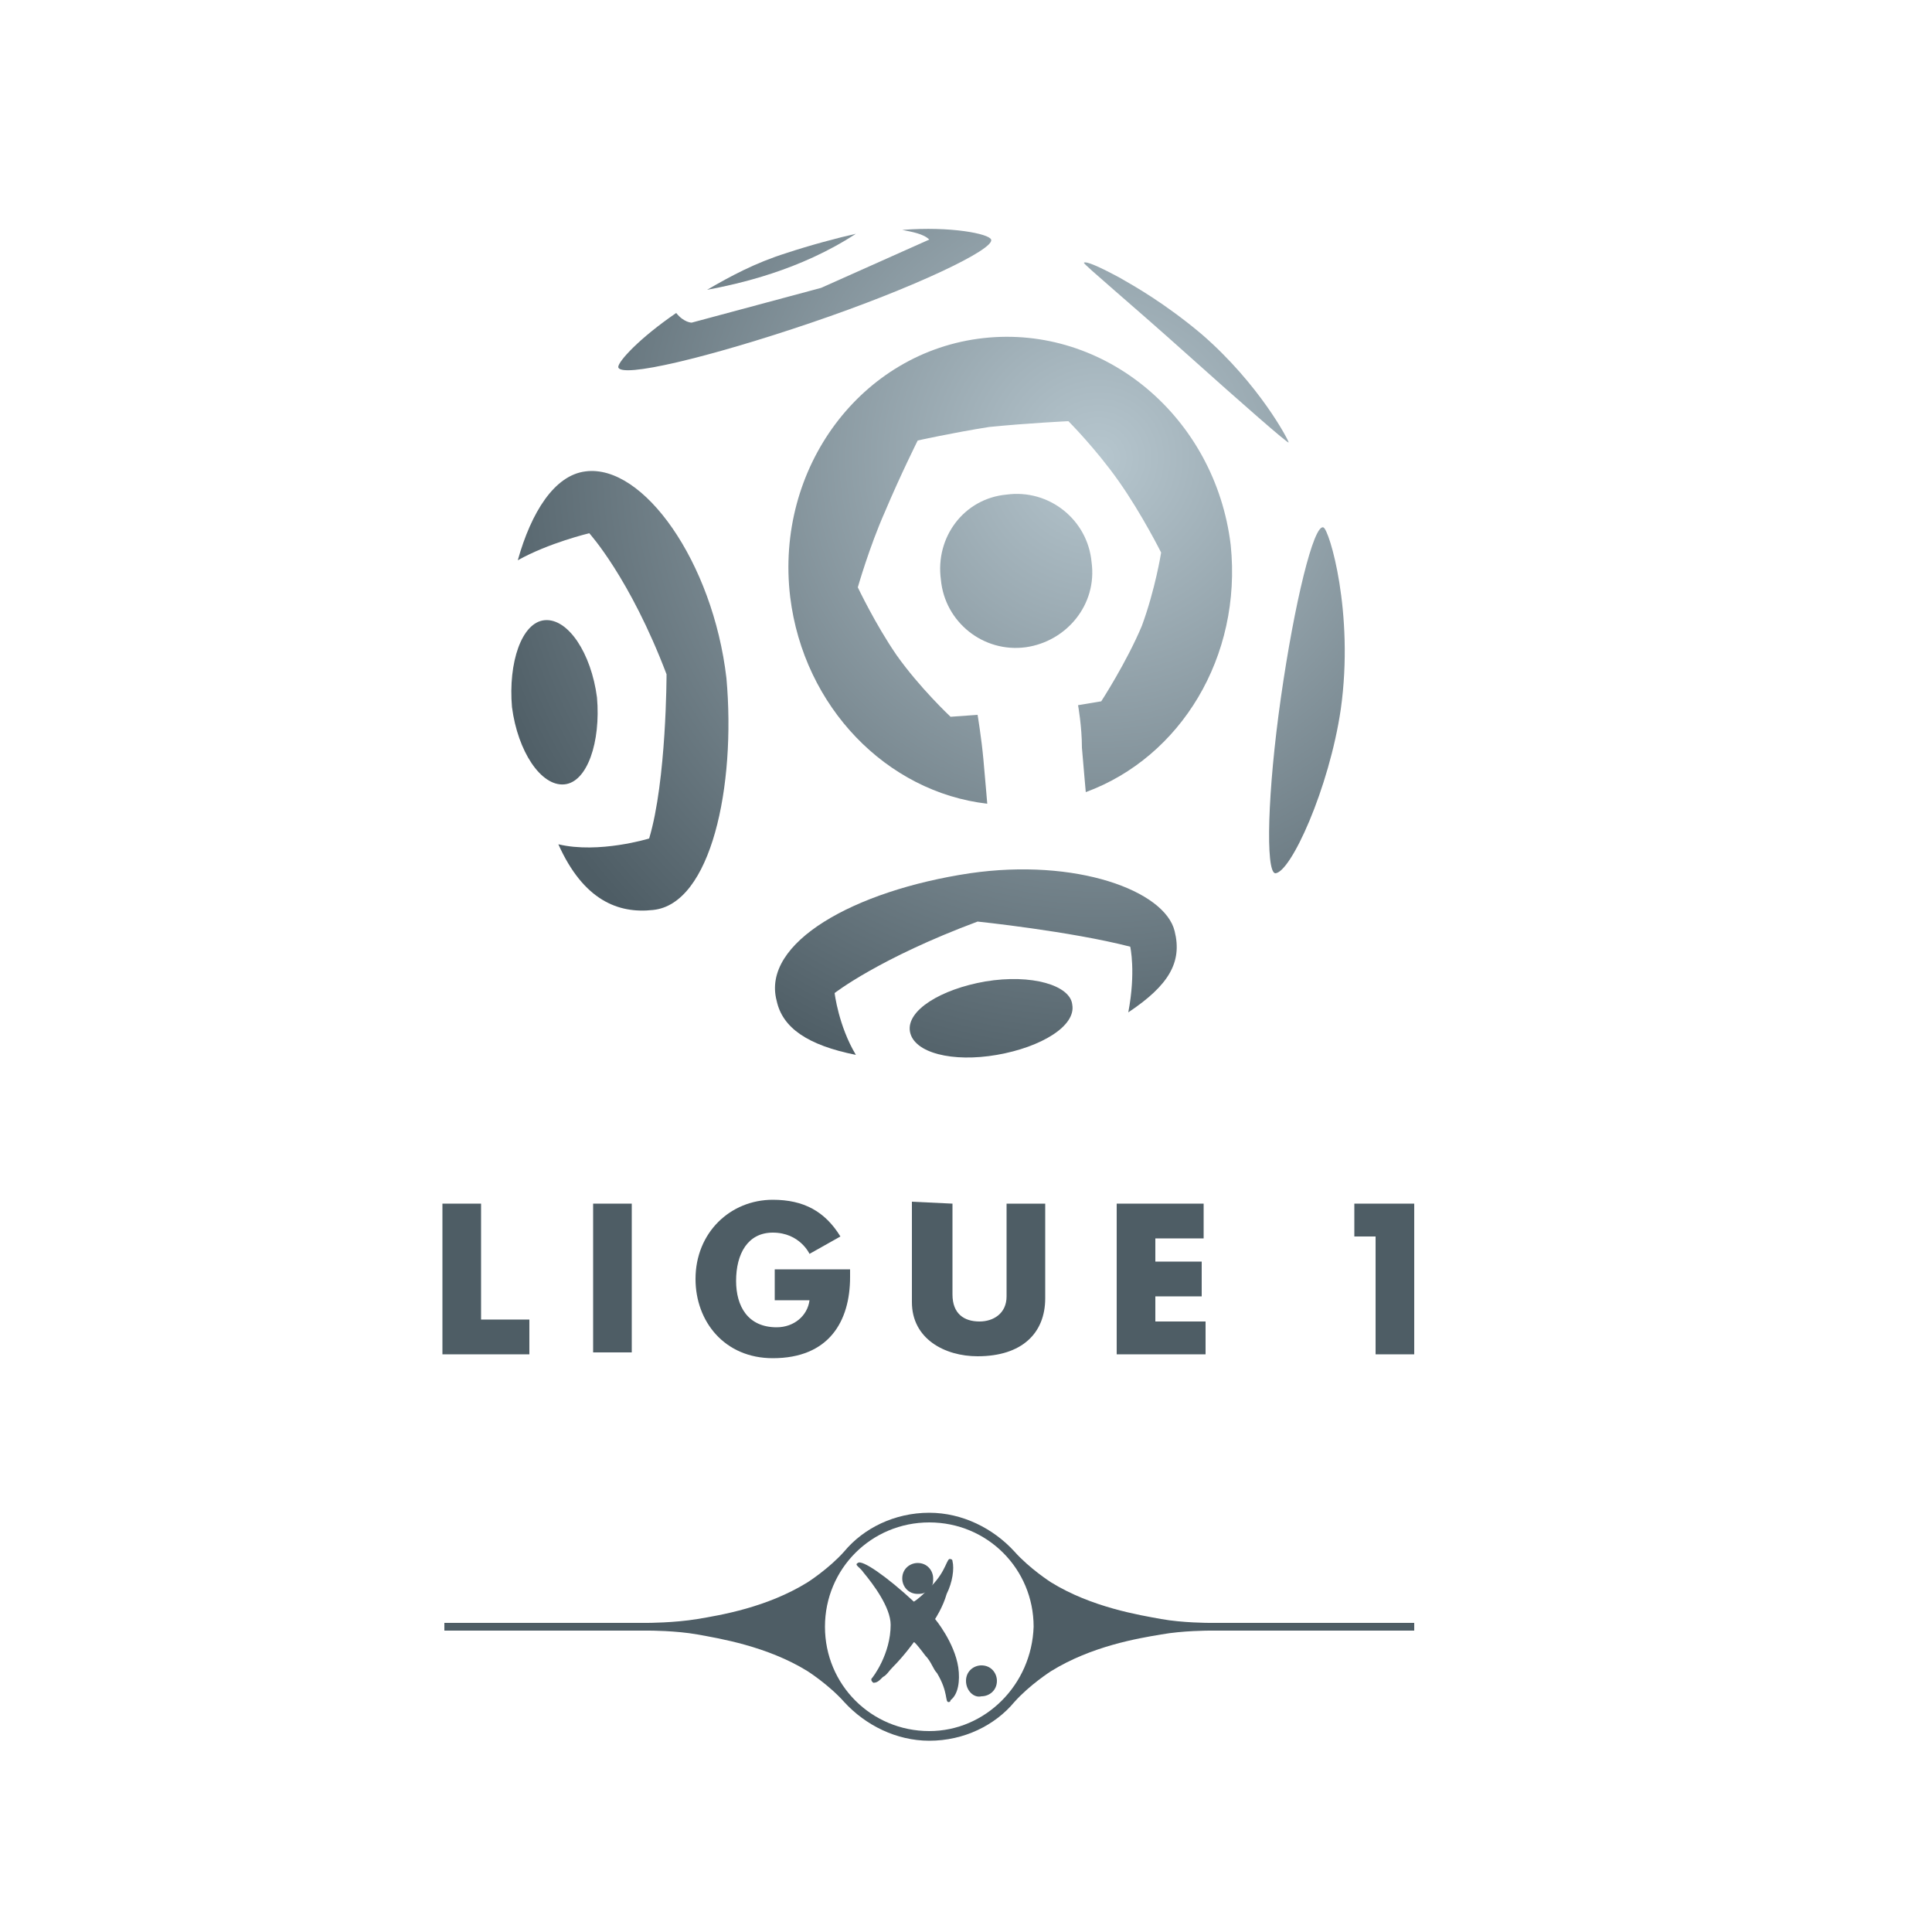 <?xml version="1.0" encoding="utf-8"?>
<!-- Generator: Adobe Illustrator 19.1.0, SVG Export Plug-In . SVG Version: 6.00 Build 0)  -->
<svg version="1.1" id="Layer_1" xmlns="http://www.w3.org/2000/svg" xmlns:xlink="http://www.w3.org/1999/xlink" x="0px" y="0px"
	 viewBox="0 0 100 100" style="enable-background:new 0 0 100 100;" xml:space="preserve">
<style type="text/css">
	.st0{fill:url(#path8_1_);}
	.st1{fill:url(#path15_1_);}
	.st2{fill:url(#path22_1_);}
	.st3{fill:url(#path29_1_);}
	.st4{fill:url(#path36_1_);}
	.st5{fill:url(#path43_1_);}
	.st6{fill:url(#path50_1_);}
	.st7{fill:url(#path57_1_);}
	.st8{fill:url(#path64_1_);}
	.st9{fill:url(#path71_1_);}
	.st10{fill:#4E5D65;}
</style>
<g>
	
		<radialGradient id="path8_1_" cx="53.706" cy="68.942" r="39.227" gradientTransform="matrix(0.91 0 0 -0.91 7.977 86.445)" gradientUnits="userSpaceOnUse">
		<stop  offset="0" style="stop-color:#B6C6CE"/>
		<stop  offset="0.95" style="stop-color:#4E5D65"/>
	</radialGradient>
	<path id="path8" class="st0" d="M29.2,40.6c1.2-0.1,1.9-2.2,1.7-4.5c-0.3-2.3-1.5-4.1-2.7-4c-1.2,0.1-1.9,2.2-1.7,4.5
		C26.8,38.9,28,40.7,29.2,40.6z"/>
	
		<radialGradient id="path15_1_" cx="53.704" cy="68.942" r="39.226" gradientTransform="matrix(0.91 0 0 -0.91 7.977 86.445)" gradientUnits="userSpaceOnUse">
		<stop  offset="0" style="stop-color:#B6C6CE"/>
		<stop  offset="0.95" style="stop-color:#4E5D65"/>
	</radialGradient>
	<path id="path15" class="st1" d="M42,16.7c5.3-1.8,9.5-3.8,9.3-4.3c-0.1-0.3-2.1-0.7-4.6-0.5c0.5,0.1,1.1,0.2,1.4,0.5l-5.6,2.5
		l-6.7,1.8c0,0-0.4,0-0.8-0.5C33.1,17.5,32,18.7,32,19C32.1,19.6,36.7,18.5,42,16.7z"/>
	
		<radialGradient id="path22_1_" cx="53.704" cy="68.941" r="39.227" gradientTransform="matrix(0.91 0 0 -0.91 7.977 86.445)" gradientUnits="userSpaceOnUse">
		<stop  offset="0" style="stop-color:#B6C6CE"/>
		<stop  offset="0.95" style="stop-color:#4E5D65"/>
	</radialGradient>
	<path id="path22" class="st2" d="M40.7,13.1c-1.6,0.5-2.9,1.2-4.1,1.9c1.6-0.3,4.8-1,7.7-2.9C43.4,12.3,41.9,12.7,40.7,13.1z"/>
	
		<radialGradient id="path29_1_" cx="53.705" cy="68.942" r="39.227" gradientTransform="matrix(0.91 0 0 -0.91 7.977 86.445)" gradientUnits="userSpaceOnUse">
		<stop  offset="0" style="stop-color:#B6C6CE"/>
		<stop  offset="0.95" style="stop-color:#4E5D65"/>
	</radialGradient>
	<path id="path29" class="st3" d="M30.3,24.4c-1.6,0.2-2.8,2.1-3.5,4.6c1.6-0.9,3.7-1.4,3.7-1.4s2.1,2.3,4,7.3c0,0,0,5.5-0.9,8.5
		c0,0-2.6,0.8-4.7,0.3c1.3,2.9,3.1,3.6,4.9,3.4c3-0.3,4.3-6.4,3.8-12C36.9,29.1,33.3,24,30.3,24.4z"/>
	
		<radialGradient id="path36_1_" cx="53.704" cy="68.942" r="39.226" gradientTransform="matrix(0.91 0 0 -0.91 7.977 86.445)" gradientUnits="userSpaceOnUse">
		<stop  offset="0" style="stop-color:#B6C6CE"/>
		<stop  offset="0.95" style="stop-color:#4E5D65"/>
	</radialGradient>
	<path id="path36" class="st4" d="M61.4,18.3c2.9,2.6,5.3,4.7,5.3,4.6c0-0.1-1.5-3-4.5-5.6c-1.9-1.6-3.5-2.5-4.2-2.9
		c-1.1-0.6-1.8-0.9-1.9-0.8C56.1,13.7,58.5,15.7,61.4,18.3z"/>
	
		<radialGradient id="path43_1_" cx="53.704" cy="68.942" r="39.226" gradientTransform="matrix(0.91 0 0 -0.91 7.977 86.445)" gradientUnits="userSpaceOnUse">
		<stop  offset="0" style="stop-color:#B6C6CE"/>
		<stop  offset="0.95" style="stop-color:#4E5D65"/>
	</radialGradient>
	<path id="path43" class="st5" d="M50.9,17.5c-6.3,0.7-10.8,6.7-10,13.4c0.7,5.7,5,10.1,10.2,10.7c0,0-0.1-1.2-0.2-2.3
		c-0.1-1.1-0.3-2.3-0.3-2.3l-1.4,0.1c0,0-1.6-1.5-2.8-3.2c-1.1-1.6-2-3.5-2-3.5s0.6-2.1,1.4-3.9c0.8-1.9,1.7-3.7,1.7-3.7
		s1.8-0.4,3.7-0.7c2-0.2,4.1-0.3,4.1-0.3s1.4,1.4,2.6,3.1c1.2,1.7,2.2,3.7,2.2,3.7s-0.3,1.9-1,3.8c-0.8,1.9-2.1,3.9-2.1,3.9
		l-1.2,0.2c0,0,0.2,1.1,0.2,2.2c0.1,1.2,0.2,2.3,0.2,2.3c4.9-1.8,8.1-7,7.5-12.8C62.9,21.6,57.2,16.8,50.9,17.5z"/>
	
		<radialGradient id="path50_1_" cx="53.704" cy="68.942" r="39.226" gradientTransform="matrix(0.91 0 0 -0.91 7.977 86.445)" gradientUnits="userSpaceOnUse">
		<stop  offset="0" style="stop-color:#B6C6CE"/>
		<stop  offset="0.95" style="stop-color:#4E5D65"/>
	</radialGradient>
	<path id="path50" class="st6" d="M68.5,27.3c-0.5-0.2-1.5,3.9-2.2,8.8c-0.7,4.9-0.8,9-0.3,9.1c0.8,0,2.8-4.4,3.4-8.5
		C70.1,31.7,68.8,27.4,68.5,27.3z"/>
	
		<radialGradient id="path57_1_" cx="53.704" cy="68.942" r="39.225" gradientTransform="matrix(0.91 0 0 -0.91 7.977 86.445)" gradientUnits="userSpaceOnUse">
		<stop  offset="0" style="stop-color:#B6C6CE"/>
		<stop  offset="0.95" style="stop-color:#4E5D65"/>
	</radialGradient>
	<path id="path57" class="st7" d="M50.2,45.2c-6,0.9-10.8,3.6-10,6.6c0.3,1.4,1.6,2.3,4.1,2.8c-0.9-1.5-1.1-3.2-1.1-3.2
		s2.3-1.8,7.4-3.7c0,0,4.8,0.5,7.9,1.3c0,0,0.3,1.3-0.1,3.4c2.1-1.4,2.8-2.6,2.4-4.2C60.3,46.1,55.7,44.4,50.2,45.2z"/>
	
		<radialGradient id="path64_1_" cx="53.704" cy="68.941" r="39.225" gradientTransform="matrix(0.91 0 0 -0.91 7.977 86.445)" gradientUnits="userSpaceOnUse">
		<stop  offset="0" style="stop-color:#B6C6CE"/>
		<stop  offset="0.95" style="stop-color:#4E5D65"/>
	</radialGradient>
	<path id="path64" class="st8" d="M51,50.8c-2.3,0.4-4.1,1.5-3.9,2.6c0.2,1.1,2.2,1.6,4.5,1.2c2.3-0.4,4.1-1.5,3.9-2.6
		C55.4,51,53.4,50.4,51,50.8z"/>
	
		<radialGradient id="path71_1_" cx="53.704" cy="68.942" r="39.227" gradientTransform="matrix(0.91 0 0 -0.91 7.977 86.445)" gradientUnits="userSpaceOnUse">
		<stop  offset="0" style="stop-color:#B6C6CE"/>
		<stop  offset="0.95" style="stop-color:#4E5D65"/>
	</radialGradient>
	<path id="path71" class="st9" d="M56.5,29.1c-0.2-2.2-2.2-3.8-4.4-3.5c-2.2,0.2-3.7,2.2-3.4,4.4c0.2,2.2,2.2,3.8,4.4,3.5
		C55.2,33.2,56.8,31.3,56.5,29.1z"/>
	<polyline id="polyline73" class="st10" points="22.9,70.1 22.9,62.3 24.9,62.3 24.9,68.3 27.4,68.3 27.4,70.1 	"/>
	<rect id="rect75" x="30.7" y="62.3" class="st10" width="2" height="7.7"/>
	<path id="path77" class="st10" d="M40,62.1c1.6,0,2.7,0.6,3.5,1.9l-1.6,0.9c0,0-0.5-1.1-1.9-1.1c-1.3,0-1.9,1.1-1.9,2.5
		c0,1.3,0.6,2.4,2.1,2.4c0.9,0,1.6-0.6,1.7-1.4h-1.8v-1.6H44v0.4c0,2.3-1.1,4.2-4,4.2c-2.5,0-4-1.9-4-4.1C36,63.8,37.8,62.1,40,62.1
		"/>
	<path id="path79" class="st10" d="M49.3,62.3c0,0,0,3.2,0,4.7c0,1,0.6,1.4,1.4,1.4c0.7,0,1.4-0.4,1.4-1.3c0-1.6,0-3.3,0-4.8h2
		c0,0,0,3.2,0,4.9c0,1.8-1.2,3-3.5,3c-1.7,0-3.4-0.9-3.4-2.8c0-1.8,0-5.2,0-5.2"/>
	<polyline id="polyline81" class="st10" points="57.8,62.3 62.3,62.3 62.3,64.1 59.8,64.1 59.8,65.3 62.2,65.3 62.2,67.1 59.8,67.1 
		59.8,68.4 62.4,68.4 62.4,70.1 57.8,70.1 	"/>
	<polyline id="polyline83" class="st10" points="70.1,62.3 73.2,62.3 73.2,70.1 71.2,70.1 71.2,64 70.1,64 	"/>
	<path id="path85" class="st10" d="M50,87c0-0.5,0.4-0.8,0.8-0.8c0.5,0,0.8,0.4,0.8,0.8c0,0.5-0.4,0.8-0.8,0.8
		C50.4,87.9,50,87.5,50,87"/>
	<path id="path87" class="st10" d="M49.6,86.3c-0.2-1.3-1.2-2.5-1.2-2.5s0.4-0.6,0.6-1.3c0.3-0.6,0.4-1.3,0.3-1.7
		c0-0.1-0.1-0.1-0.1-0.1c-0.2-0.1-0.2,0.6-1,1.4c0.1-0.1,0.1-0.2,0.1-0.4c0-0.4-0.3-0.8-0.8-0.8c-0.4,0-0.8,0.3-0.8,0.8
		c0,0.4,0.3,0.8,0.8,0.8c0.1,0,0.3,0,0.4-0.1c-0.4,0.4-0.6,0.5-0.6,0.5c-1.4-1.3-2.7-2.2-2.9-2c-0.2,0.1,0.1,0.2,0.3,0.5
		c0.5,0.6,1.4,1.8,1.4,2.7c0,1.5-0.9,2.7-1,2.8c0,0.1,0,0.1,0.1,0.2c0.2,0,0.3-0.1,0.5-0.3c0.2-0.1,0.3-0.3,0.5-0.5
		c0.6-0.6,1.1-1.3,1.1-1.3s0-0.1,0.6,0.7c0.3,0.3,0.4,0.7,0.6,0.9c0.6,1,0.4,1.5,0.6,1.5c0,0,0.1,0,0.1-0.1
		C49.6,87.7,49.7,87,49.6,86.3"/>
	<path id="path89" class="st10" d="M62.6,84c0,0-1.4,0-2.5-0.2c-1.1-0.2-3.6-0.6-5.7-1.9c0,0-1.1-0.7-1.9-1.6c-1.1-1.2-2.7-2-4.4-2
		c-1.8,0-3.4,0.8-4.4,2c-0.8,0.9-1.9,1.6-1.9,1.6c-2.1,1.3-4.5,1.7-5.7,1.9C34.9,84,33.5,84,33.5,84H23v0.2v0.2h10.6
		c0,0,1.4,0,2.5,0.2c1.1,0.2,3.6,0.6,5.7,1.9c0,0,1.1,0.7,1.9,1.6c1.1,1.2,2.7,2,4.4,2c1.8,0,3.4-0.8,4.4-2c0.8-0.9,1.9-1.6,1.9-1.6
		c2.1-1.3,4.5-1.7,5.7-1.9c1.1-0.2,2.5-0.2,2.5-0.2h10.6v-0.2V84H62.6z M48.1,89.6c-3,0-5.4-2.4-5.4-5.4c0-3,2.4-5.4,5.4-5.4
		s5.4,2.4,5.4,5.4C53.4,87.2,51,89.6,48.1,89.6z"/>
</g>
</svg>
